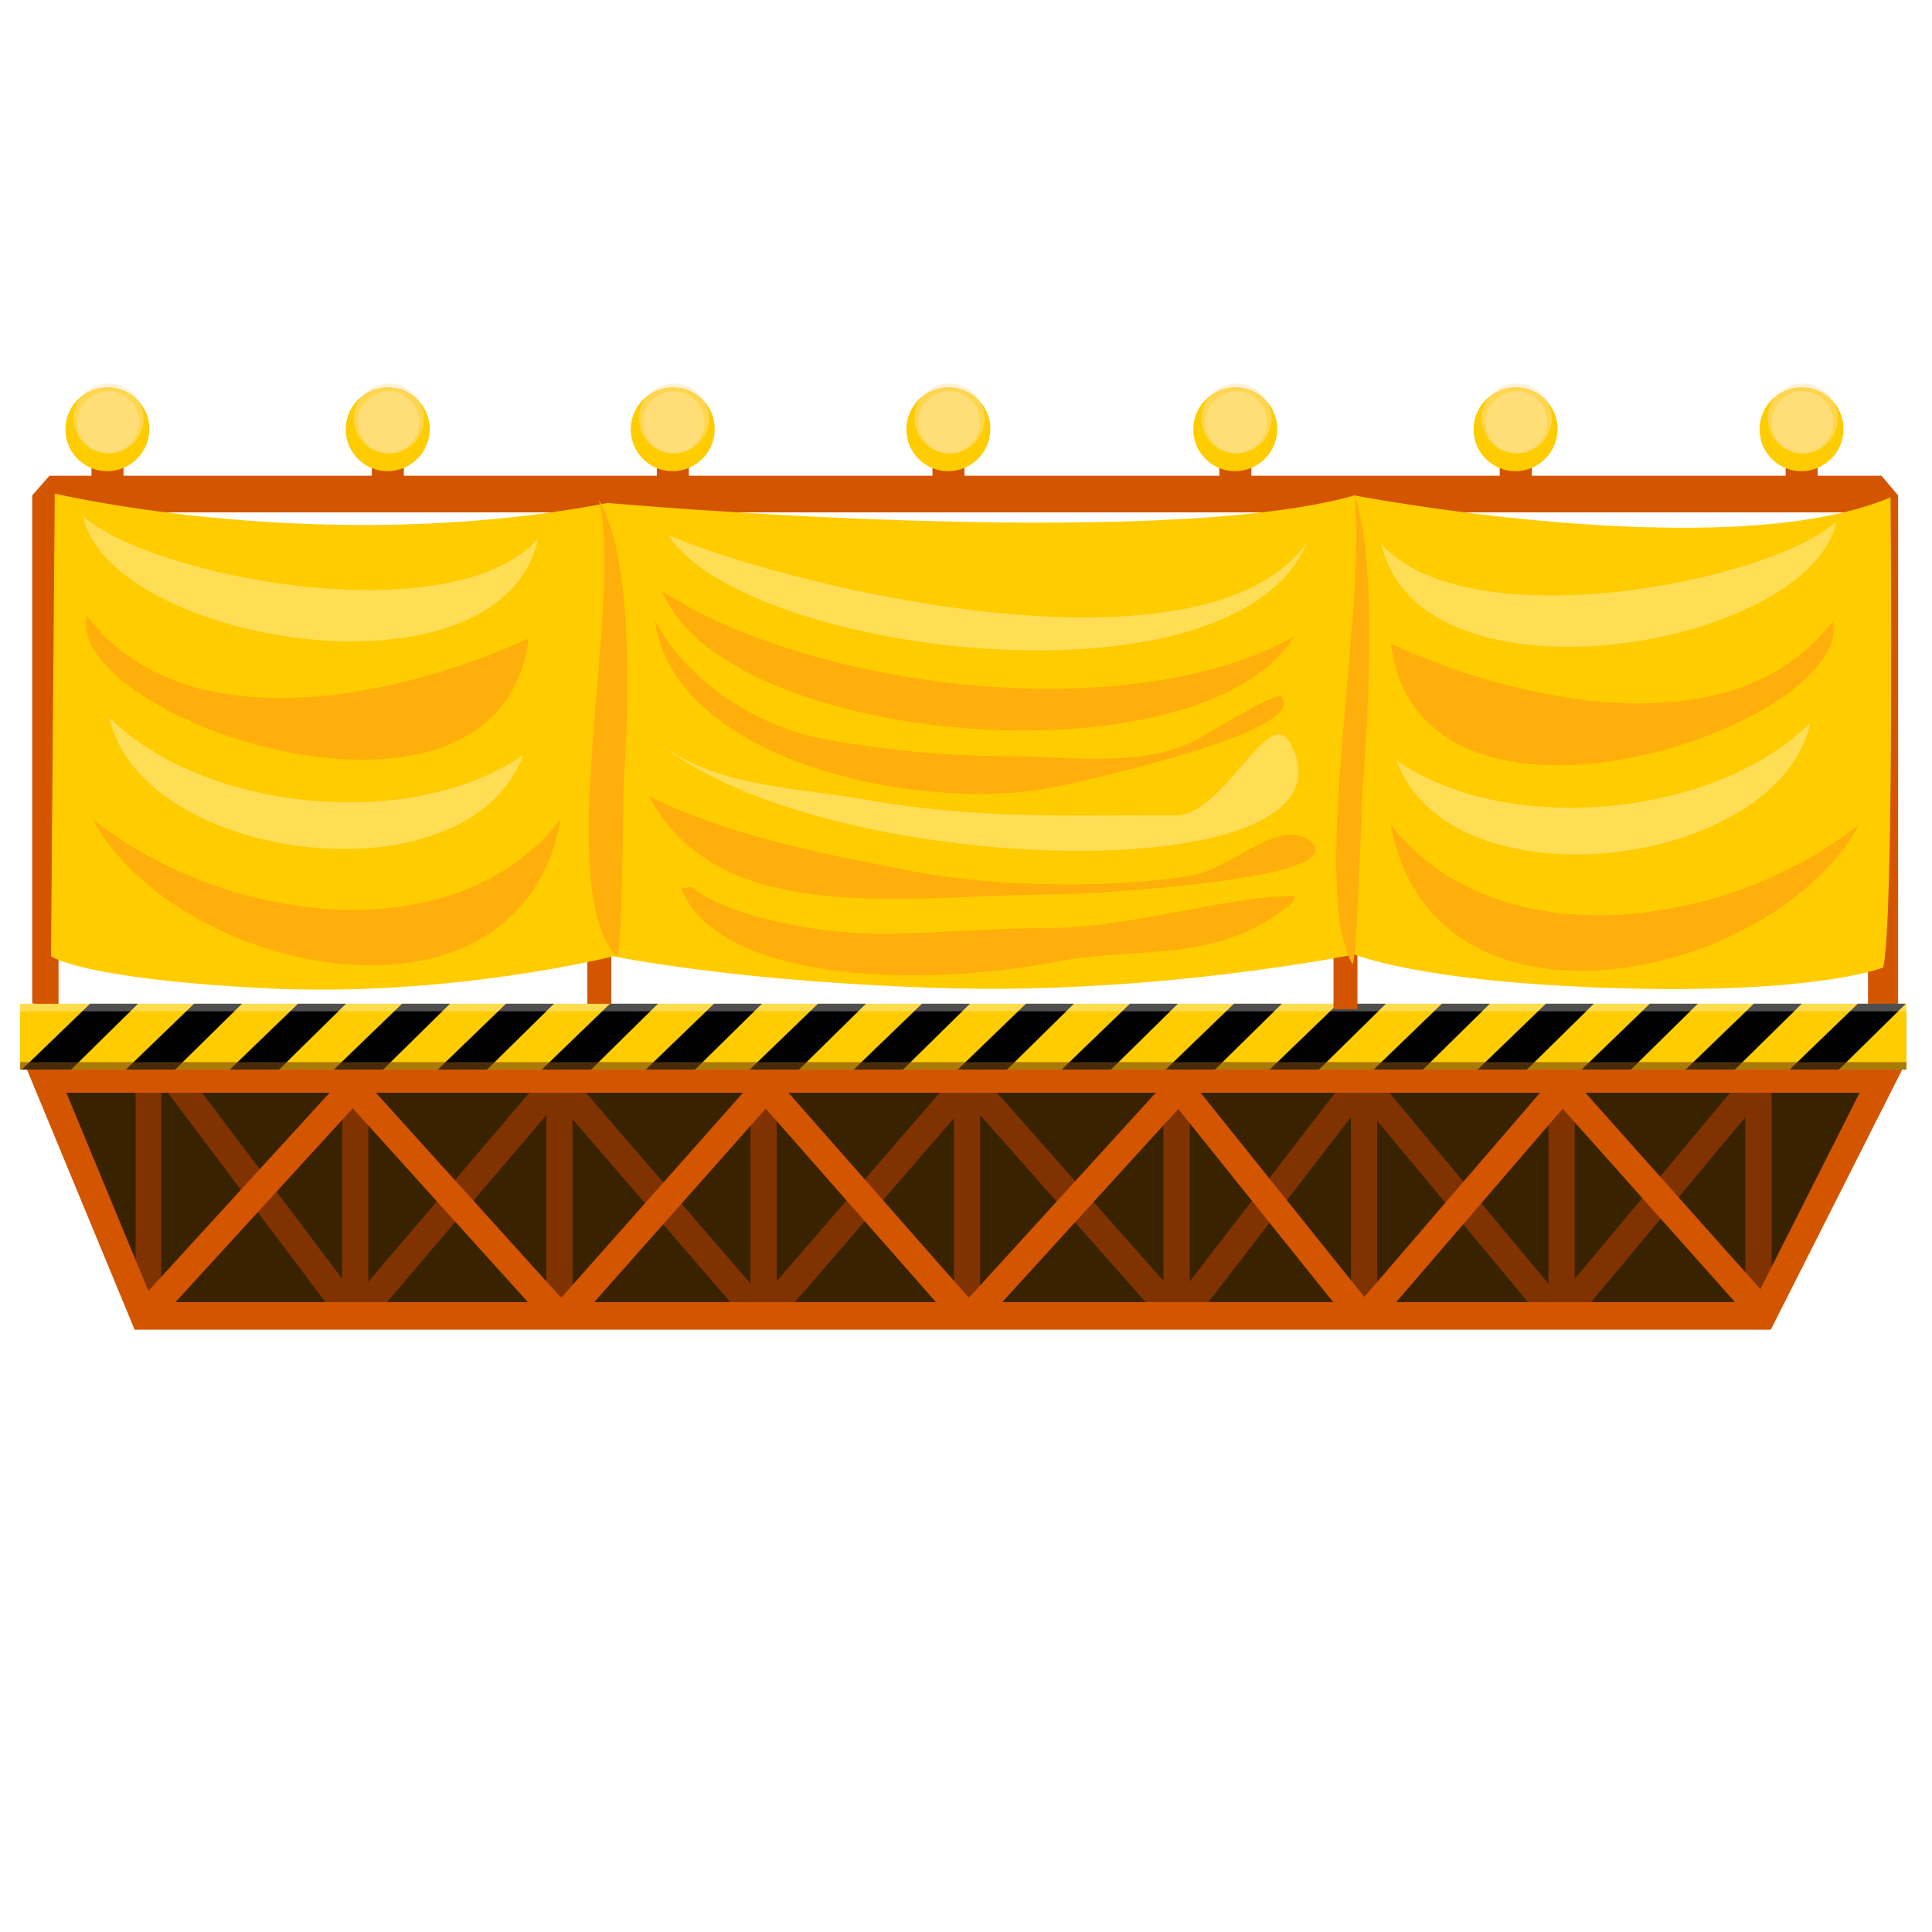 <?xml version="1.0" encoding="UTF-8" standalone="no"?>
<!-- Created with Inkscape (http://www.inkscape.org/) -->

<svg
   xmlns:dc="http://purl.org/dc/elements/1.1/"
   xmlns:cc="http://creativecommons.org/ns#"
   xmlns:rdf="http://www.w3.org/1999/02/22-rdf-syntax-ns#"
   xmlns:svg="http://www.w3.org/2000/svg"
   xmlns="http://www.w3.org/2000/svg"
   xmlns:xlink="http://www.w3.org/1999/xlink"
   xmlns:sodipodi="http://sodipodi.sourceforge.net/DTD/sodipodi-0.dtd"
   xmlns:inkscape="http://www.inkscape.org/namespaces/inkscape"
   version="1.1"
   width="128"
   height="128"
   id="svg15309"
   inkscape:version="0.48.4 r9939"
   sodipodi:docname="platform-city-red.svg">
  <sodipodi:namedview
     pagecolor="#ffffff"
     bordercolor="#666666"
     borderopacity="1"
     objecttolerance="10"
     gridtolerance="10"
     guidetolerance="10"
     inkscape:pageopacity="0"
     inkscape:pageshadow="2"
     inkscape:window-width="1680"
     inkscape:window-height="988"
     id="namedview72879"
     showgrid="false"
     inkscape:zoom="5.9129639"
     inkscape:cx="64"
     inkscape:cy="64"
     inkscape:window-x="-8"
     inkscape:window-y="-8"
     inkscape:window-maximized="1"
     inkscape:current-layer="svg15309" />
  <defs
     id="defs15311">
    <linearGradient
       id="linearGradient12826-6-6-1-0-5">
      <stop
         id="stop12828-7-4-5-1-8"
         style="stop-color:#1effd4;stop-opacity:0.577"
         offset="0" />
      <stop
         id="stop12830-1-9-85-1-8"
         style="stop-color:#02b4ff;stop-opacity:0"
         offset="1" />
    </linearGradient>
    <linearGradient
       id="linearGradient12826-6-6-8-0-4">
      <stop
         id="stop12828-7-4-0-7-0"
         style="stop-color:#36ff1e;stop-opacity:0.577"
         offset="0" />
      <stop
         id="stop12830-1-9-8-0-0"
         style="stop-color:#02ff10;stop-opacity:0"
         offset="1" />
    </linearGradient>
    <linearGradient
       id="linearGradient12826-3-98-4-5">
      <stop
         id="stop12828-0-3-79-3"
         style="stop-color:#ff1e1e;stop-opacity:0.577"
         offset="0" />
      <stop
         id="stop12830-8-5-40-4"
         style="stop-color:#ff0202;stop-opacity:0"
         offset="1" />
    </linearGradient>
    <linearGradient
       id="linearGradient12826-6-6-80-5-3">
      <stop
         id="stop12828-7-4-3-4-4"
         style="stop-color:#bc1eff;stop-opacity:0.45"
         offset="0" />
      <stop
         id="stop12830-1-9-6-6-6"
         style="stop-color:#dd02ff;stop-opacity:0"
         offset="1" />
    </linearGradient>
    <linearGradient
       id="linearGradient12826-6-6-1-0">
      <stop
         id="stop12828-7-4-5-1"
         style="stop-color:#1effd4;stop-opacity:0.577"
         offset="0" />
      <stop
         id="stop12830-1-9-85-1"
         style="stop-color:#02b4ff;stop-opacity:0"
         offset="1" />
    </linearGradient>
    <linearGradient
       id="linearGradient12826-6-6-8-0">
      <stop
         id="stop12828-7-4-0-7"
         style="stop-color:#36ff1e;stop-opacity:0.577"
         offset="0" />
      <stop
         id="stop12830-1-9-8-0"
         style="stop-color:#02ff10;stop-opacity:0"
         offset="1" />
    </linearGradient>
    <linearGradient
       id="linearGradient12826-6-9-0-6-2-1-6">
      <stop
         id="stop12828-7-1-5-1-2-6-2"
         style="stop-color:#fff91e;stop-opacity:0.577"
         offset="0" />
      <stop
         id="stop12830-1-0-6-0-4-9-2"
         style="stop-color:#ffea02;stop-opacity:0"
         offset="1" />
    </linearGradient>
    <linearGradient
       id="linearGradient12826-6-9-1">
      <stop
         id="stop12828-7-1-3"
         style="stop-color:#fff91e;stop-opacity:0.577"
         offset="0" />
      <stop
         id="stop12830-1-0-3"
         style="stop-color:#ffea02;stop-opacity:0"
         offset="1" />
    </linearGradient>
    <linearGradient
       id="linearGradient12826-3-98-4-8-3-21">
      <stop
         id="stop12828-0-3-79-1-3-3"
         style="stop-color:#ff1e1e;stop-opacity:0.577"
         offset="0" />
      <stop
         id="stop12830-8-5-40-3-1-2"
         style="stop-color:#ff0202;stop-opacity:0"
         offset="1" />
    </linearGradient>
    <linearGradient
       id="linearGradient12826-3-98-4-8-3-2">
      <stop
         id="stop12828-0-3-79-1-3-2"
         style="stop-color:#ff1e1e;stop-opacity:0.577"
         offset="0" />
      <stop
         id="stop12830-8-5-40-3-1-6"
         style="stop-color:#ff0202;stop-opacity:0"
         offset="1" />
    </linearGradient>
    <linearGradient
       id="linearGradient12826-3-98-4-8-3">
      <stop
         id="stop12828-0-3-79-1-3"
         style="stop-color:#ff1e1e;stop-opacity:0.577"
         offset="0" />
      <stop
         id="stop12830-8-5-40-3-1"
         style="stop-color:#ff0202;stop-opacity:0"
         offset="1" />
    </linearGradient>
    <linearGradient
       id="linearGradient12826-3-98-4">
      <stop
         id="stop12828-0-3-79"
         style="stop-color:#ff1e1e;stop-opacity:0.577"
         offset="0" />
      <stop
         id="stop12830-8-5-40"
         style="stop-color:#ff0202;stop-opacity:0"
         offset="1" />
    </linearGradient>
    <linearGradient
       id="linearGradient12826-3-98-1">
      <stop
         id="stop12828-0-3-5"
         style="stop-color:#ff1e1e;stop-opacity:0.577"
         offset="0" />
      <stop
         id="stop12830-8-5-4"
         style="stop-color:#ff0202;stop-opacity:0"
         offset="1" />
    </linearGradient>
    <linearGradient
       id="linearGradient12826-3-90">
      <stop
         id="stop12828-0-23"
         style="stop-color:#ff1e1e;stop-opacity:0.577"
         offset="0" />
      <stop
         id="stop12830-8-1"
         style="stop-color:#ff0202;stop-opacity:0"
         offset="1" />
    </linearGradient>
    <linearGradient
       id="linearGradient12826-3-2">
      <stop
         id="stop12828-0-2"
         style="stop-color:#ff1e1e;stop-opacity:0.577"
         offset="0" />
      <stop
         id="stop12830-8-85"
         style="stop-color:#ff0202;stop-opacity:0"
         offset="1" />
    </linearGradient>
    <linearGradient
       id="linearGradient12826-3">
      <stop
         id="stop12828-0"
         style="stop-color:#ff1e1e;stop-opacity:0.577"
         offset="0" />
      <stop
         id="stop12830-8"
         style="stop-color:#ff0202;stop-opacity:0"
         offset="1" />
    </linearGradient>
    <radialGradient
       cx="165.993"
       cy="1541.645"
       r="11.711"
       fx="165.993"
       fy="1541.645"
       id="radialGradient12903-0"
       xlink:href="#linearGradient12826-3-23"
       gradientUnits="userSpaceOnUse"
       gradientTransform="matrix(1,0,0,1.104,0,-159.982)" />
    <linearGradient
       id="linearGradient12826-3-23">
      <stop
         id="stop12828-0-1"
         style="stop-color:#ff1e1e;stop-opacity:0.577"
         offset="0" />
      <stop
         id="stop12830-8-9"
         style="stop-color:#ff0202;stop-opacity:0"
         offset="1" />
    </linearGradient>
    <radialGradient
       cx="165.993"
       cy="1541.645"
       r="11.711"
       fx="165.993"
       fy="1541.645"
       id="radialGradient12929-4-8"
       xlink:href="#linearGradient12826-3-2-9"
       gradientUnits="userSpaceOnUse"
       gradientTransform="matrix(1,0,0,1.104,0,-159.982)" />
    <linearGradient
       id="linearGradient12826-3-2-9">
      <stop
         id="stop12828-0-2-8"
         style="stop-color:#ff1e1e;stop-opacity:0.577"
         offset="0" />
      <stop
         id="stop12830-8-85-9"
         style="stop-color:#ff0202;stop-opacity:0"
         offset="1" />
    </linearGradient>
    <radialGradient
       cx="165.993"
       cy="1541.645"
       r="11.711"
       fx="165.993"
       fy="1541.645"
       id="radialGradient12929-9-1"
       xlink:href="#linearGradient12826-3-90-3"
       gradientUnits="userSpaceOnUse"
       gradientTransform="matrix(1,0,0,1.104,0,-159.982)" />
    <linearGradient
       id="linearGradient12826-3-90-3">
      <stop
         id="stop12828-0-23-5"
         style="stop-color:#ff1e1e;stop-opacity:0.577"
         offset="0" />
      <stop
         id="stop12830-8-1-1"
         style="stop-color:#ff0202;stop-opacity:0"
         offset="1" />
    </linearGradient>
    <radialGradient
       cx="165.993"
       cy="1541.645"
       r="11.711"
       fx="165.993"
       fy="1541.645"
       id="radialGradient13130-4"
       xlink:href="#linearGradient12826-3-98-1-2"
       gradientUnits="userSpaceOnUse"
       gradientTransform="matrix(1,0,0,1.104,0,-159.982)" />
    <linearGradient
       id="linearGradient12826-3-98-1-2">
      <stop
         id="stop12828-0-3-5-5"
         style="stop-color:#ff1e1e;stop-opacity:0.577"
         offset="0" />
      <stop
         id="stop12830-8-5-4-3"
         style="stop-color:#ff0202;stop-opacity:0"
         offset="1" />
    </linearGradient>
    <radialGradient
       cx="165.993"
       cy="1541.645"
       r="11.711"
       fx="165.993"
       fy="1541.645"
       id="radialGradient13130-7-8"
       xlink:href="#linearGradient12826-3-98-4-9"
       gradientUnits="userSpaceOnUse"
       gradientTransform="matrix(1,0,0,1.104,0,-159.982)" />
    <linearGradient
       id="linearGradient12826-3-98-4-9">
      <stop
         id="stop12828-0-3-79-2"
         style="stop-color:#ff1e1e;stop-opacity:0.577"
         offset="0" />
      <stop
         id="stop12830-8-5-40-8"
         style="stop-color:#ff0202;stop-opacity:0"
         offset="1" />
    </linearGradient>
    <radialGradient
       cx="165.993"
       cy="1541.645"
       r="11.711"
       fx="165.993"
       fy="1541.645"
       id="radialGradient13322-7"
       xlink:href="#linearGradient12826-3-98-4-8-3-0"
       gradientUnits="userSpaceOnUse"
       gradientTransform="matrix(1,0,0,1.104,0,-159.982)" />
    <linearGradient
       id="linearGradient12826-3-98-4-8-3-0">
      <stop
         id="stop12828-0-3-79-1-3-1"
         style="stop-color:#ff1e1e;stop-opacity:0.577"
         offset="0" />
      <stop
         id="stop12830-8-5-40-3-1-4"
         style="stop-color:#ff0202;stop-opacity:0"
         offset="1" />
    </linearGradient>
    <radialGradient
       cx="165.993"
       cy="1541.645"
       r="11.711"
       fx="165.993"
       fy="1541.645"
       id="radialGradient13383-3-8"
       xlink:href="#linearGradient12826-3-98-4-8-3-2-1"
       gradientUnits="userSpaceOnUse"
       gradientTransform="matrix(1,0,0,1.104,0,-159.982)" />
    <linearGradient
       id="linearGradient12826-3-98-4-8-3-2-1">
      <stop
         id="stop12828-0-3-79-1-3-2-9"
         style="stop-color:#ff1e1e;stop-opacity:0.577"
         offset="0" />
      <stop
         id="stop12830-8-5-40-3-1-6-3"
         style="stop-color:#ff0202;stop-opacity:0"
         offset="1" />
    </linearGradient>
    <radialGradient
       cx="165.993"
       cy="1541.645"
       r="11.711"
       fx="165.993"
       fy="1541.645"
       id="radialGradient14776-5"
       xlink:href="#linearGradient12826-3-98-4-8-3-21-9"
       gradientUnits="userSpaceOnUse"
       gradientTransform="matrix(1,0,0,1.104,0,-159.982)" />
    <linearGradient
       id="linearGradient12826-3-98-4-8-3-21-9">
      <stop
         id="stop12828-0-3-79-1-3-3-7"
         style="stop-color:#ff1e1e;stop-opacity:0.577"
         offset="0" />
      <stop
         id="stop12830-8-5-40-3-1-2-9"
         style="stop-color:#ff0202;stop-opacity:0"
         offset="1" />
    </linearGradient>
    <radialGradient
       cx="165.993"
       cy="1541.645"
       r="11.711"
       fx="165.993"
       fy="1541.645"
       id="radialGradient14469-4"
       xlink:href="#linearGradient12826-6-9-0-6-2-9"
       gradientUnits="userSpaceOnUse"
       gradientTransform="matrix(1,0,0,1.104,0,-159.982)" />
    <linearGradient
       id="linearGradient12826-6-9-0-6-2-9">
      <stop
         id="stop12828-7-1-5-1-2-1"
         style="stop-color:#fff91e;stop-opacity:0.577"
         offset="0" />
      <stop
         id="stop12830-1-0-6-0-4-1"
         style="stop-color:#ffea02;stop-opacity:0"
         offset="1" />
    </linearGradient>
    <radialGradient
       cx="165.993"
       cy="1541.645"
       r="11.711"
       fx="165.993"
       fy="1541.645"
       id="radialGradient14469-2"
       xlink:href="#linearGradient12826-6-9-0-6-2-7"
       gradientUnits="userSpaceOnUse"
       gradientTransform="matrix(1,0,0,1.104,0,-159.982)" />
    <linearGradient
       id="linearGradient12826-6-9-0-6-2-7">
      <stop
         id="stop12828-7-1-5-1-2-7"
         style="stop-color:#fff91e;stop-opacity:0.577"
         offset="0" />
      <stop
         id="stop12830-1-0-6-0-4-0"
         style="stop-color:#ffea02;stop-opacity:0"
         offset="1" />
    </linearGradient>
    <radialGradient
       cx="165.993"
       cy="1541.645"
       r="11.711"
       fx="165.993"
       fy="1541.645"
       id="radialGradient14469"
       xlink:href="#linearGradient12826-6-9-0-6-2-1"
       gradientUnits="userSpaceOnUse"
       gradientTransform="matrix(1,0,0,1.104,0,-159.982)" />
    <linearGradient
       id="linearGradient12826-6-9-0-6-2-1">
      <stop
         id="stop12828-7-1-5-1-2-6"
         style="stop-color:#fff91e;stop-opacity:0.577"
         offset="0" />
      <stop
         id="stop12830-1-0-6-0-4-9"
         style="stop-color:#ffea02;stop-opacity:0"
         offset="1" />
    </linearGradient>
    <radialGradient
       cx="165.993"
       cy="1541.645"
       r="11.711"
       fx="165.993"
       fy="1541.645"
       id="radialGradient14373-7"
       xlink:href="#linearGradient12826-6-9-0-6-2"
       gradientUnits="userSpaceOnUse"
       gradientTransform="matrix(1,0,0,1.104,0,-159.982)" />
    <linearGradient
       id="linearGradient12826-6-9-0-6-2">
      <stop
         id="stop12828-7-1-5-1-2"
         style="stop-color:#fff91e;stop-opacity:0.577"
         offset="0" />
      <stop
         id="stop12830-1-0-6-0-4"
         style="stop-color:#ffea02;stop-opacity:0"
         offset="1" />
    </linearGradient>
    <radialGradient
       cx="165.993"
       cy="1541.645"
       r="11.711"
       fx="165.993"
       fy="1541.645"
       id="radialGradient14373"
       xlink:href="#linearGradient12826-6-9-0-6-0"
       gradientUnits="userSpaceOnUse"
       gradientTransform="matrix(1,0,0,1.104,0,-159.982)" />
    <linearGradient
       id="linearGradient12826-6-9-0-6-0">
      <stop
         id="stop12828-7-1-5-1-3"
         style="stop-color:#fff91e;stop-opacity:0.577"
         offset="0" />
      <stop
         id="stop12830-1-0-6-0-6"
         style="stop-color:#ffea02;stop-opacity:0"
         offset="1" />
    </linearGradient>
    <radialGradient
       cx="165.993"
       cy="1541.645"
       r="11.711"
       fx="165.993"
       fy="1541.645"
       id="radialGradient14312"
       xlink:href="#linearGradient12826-6-9-0-6"
       gradientUnits="userSpaceOnUse"
       gradientTransform="matrix(1,0,0,1.104,0,-159.982)" />
    <linearGradient
       id="linearGradient12826-6-9-0-6">
      <stop
         id="stop12828-7-1-5-1"
         style="stop-color:#fff91e;stop-opacity:0.577"
         offset="0" />
      <stop
         id="stop12830-1-0-6-0"
         style="stop-color:#ffea02;stop-opacity:0"
         offset="1" />
    </linearGradient>
    <radialGradient
       cx="165.993"
       cy="1541.645"
       r="11.711"
       fx="165.993"
       fy="1541.645"
       id="radialGradient14251"
       xlink:href="#linearGradient12826-6-9-0"
       gradientUnits="userSpaceOnUse"
       gradientTransform="matrix(1,0,0,1.104,0,-159.982)" />
    <linearGradient
       id="linearGradient12826-6-9-0">
      <stop
         id="stop12828-7-1-5"
         style="stop-color:#fff91e;stop-opacity:0.577"
         offset="0" />
      <stop
         id="stop12830-1-0-6"
         style="stop-color:#ffea02;stop-opacity:0"
         offset="1" />
    </linearGradient>
    <radialGradient
       cx="165.993"
       cy="1541.645"
       r="11.711"
       fx="165.993"
       fy="1541.645"
       id="radialGradient14225"
       xlink:href="#linearGradient12826-6-9"
       gradientUnits="userSpaceOnUse"
       gradientTransform="matrix(1,0,0,1.104,0,-159.982)" />
    <linearGradient
       id="linearGradient12826-6-9">
      <stop
         id="stop12828-7-1"
         style="stop-color:#fff91e;stop-opacity:0.577"
         offset="0" />
      <stop
         id="stop12830-1-0"
         style="stop-color:#ffea02;stop-opacity:0"
         offset="1" />
    </linearGradient>
    <radialGradient
       cx="165.993"
       cy="1541.645"
       r="11.711"
       fx="165.993"
       fy="1541.645"
       id="radialGradient14225-8"
       xlink:href="#linearGradient12826-6-9-01"
       gradientUnits="userSpaceOnUse"
       gradientTransform="matrix(1,0,0,1.104,0,-159.982)" />
    <linearGradient
       id="linearGradient12826-6-9-01">
      <stop
         id="stop12828-7-1-4"
         style="stop-color:#fff91e;stop-opacity:0.577"
         offset="0" />
      <stop
         id="stop12830-1-0-7"
         style="stop-color:#ffea02;stop-opacity:0"
         offset="1" />
    </linearGradient>
    <radialGradient
       cx="165.993"
       cy="1541.645"
       r="11.711"
       fx="165.993"
       fy="1541.645"
       id="radialGradient14251-5"
       xlink:href="#linearGradient12826-6-9-0-5"
       gradientUnits="userSpaceOnUse"
       gradientTransform="matrix(1,0,0,1.104,0,-159.982)" />
    <linearGradient
       id="linearGradient12826-6-9-0-5">
      <stop
         id="stop12828-7-1-5-5"
         style="stop-color:#fff91e;stop-opacity:0.577"
         offset="0" />
      <stop
         id="stop12830-1-0-6-09"
         style="stop-color:#ffea02;stop-opacity:0"
         offset="1" />
    </linearGradient>
    <radialGradient
       cx="165.993"
       cy="1541.645"
       r="11.711"
       fx="165.993"
       fy="1541.645"
       id="radialGradient14312-2"
       xlink:href="#linearGradient12826-6-9-0-6-8"
       gradientUnits="userSpaceOnUse"
       gradientTransform="matrix(1,0,0,1.104,0,-159.982)" />
    <linearGradient
       id="linearGradient12826-6-9-0-6-8">
      <stop
         id="stop12828-7-1-5-1-24"
         style="stop-color:#fff91e;stop-opacity:0.577"
         offset="0" />
      <stop
         id="stop12830-1-0-6-0-5"
         style="stop-color:#ffea02;stop-opacity:0"
         offset="1" />
    </linearGradient>
    <radialGradient
       cx="165.993"
       cy="1541.645"
       r="11.711"
       fx="165.993"
       fy="1541.645"
       id="radialGradient14373-0"
       xlink:href="#linearGradient12826-6-9-0-6-0-4"
       gradientUnits="userSpaceOnUse"
       gradientTransform="matrix(1,0,0,1.104,0,-159.982)" />
    <linearGradient
       id="linearGradient12826-6-9-0-6-0-4">
      <stop
         id="stop12828-7-1-5-1-3-4"
         style="stop-color:#fff91e;stop-opacity:0.577"
         offset="0" />
      <stop
         id="stop12830-1-0-6-0-6-0"
         style="stop-color:#ffea02;stop-opacity:0"
         offset="1" />
    </linearGradient>
    <radialGradient
       cx="165.993"
       cy="1541.645"
       r="11.711"
       fx="165.993"
       fy="1541.645"
       id="radialGradient14373-7-5"
       xlink:href="#linearGradient12826-6-9-0-6-2-11"
       gradientUnits="userSpaceOnUse"
       gradientTransform="matrix(1,0,0,1.104,0,-159.982)" />
    <linearGradient
       id="linearGradient12826-6-9-0-6-2-11">
      <stop
         id="stop12828-7-1-5-1-2-5"
         style="stop-color:#fff91e;stop-opacity:0.577"
         offset="0" />
      <stop
         id="stop12830-1-0-6-0-4-90"
         style="stop-color:#ffea02;stop-opacity:0"
         offset="1" />
    </linearGradient>
    <radialGradient
       cx="165.993"
       cy="1541.645"
       r="11.711"
       fx="165.993"
       fy="1541.645"
       id="radialGradient14469-8"
       xlink:href="#linearGradient12826-6-9-0-6-2-1-3"
       gradientUnits="userSpaceOnUse"
       gradientTransform="matrix(1,0,0,1.104,0,-159.982)" />
    <linearGradient
       id="linearGradient12826-6-9-0-6-2-1-3">
      <stop
         id="stop12828-7-1-5-1-2-6-8"
         style="stop-color:#fff91e;stop-opacity:0.577"
         offset="0" />
      <stop
         id="stop12830-1-0-6-0-4-9-7"
         style="stop-color:#ffea02;stop-opacity:0"
         offset="1" />
    </linearGradient>
    <radialGradient
       cx="165.993"
       cy="1541.645"
       r="11.711"
       fx="165.993"
       fy="1541.645"
       id="radialGradient14469-2-2"
       xlink:href="#linearGradient12826-6-9-0-6-2-7-6"
       gradientUnits="userSpaceOnUse"
       gradientTransform="matrix(1,0,0,1.104,0,-159.982)" />
    <linearGradient
       id="linearGradient12826-6-9-0-6-2-7-6">
      <stop
         id="stop12828-7-1-5-1-2-7-9"
         style="stop-color:#fff91e;stop-opacity:0.577"
         offset="0" />
      <stop
         id="stop12830-1-0-6-0-4-0-3"
         style="stop-color:#ffea02;stop-opacity:0"
         offset="1" />
    </linearGradient>
    <radialGradient
       cx="165.993"
       cy="1541.645"
       r="11.711"
       fx="165.993"
       fy="1541.645"
       id="radialGradient14469-4-8"
       xlink:href="#linearGradient12826-6-9-0-6-2-9-1"
       gradientUnits="userSpaceOnUse"
       gradientTransform="matrix(1,0,0,1.104,0,-159.982)" />
    <linearGradient
       id="linearGradient12826-6-9-0-6-2-9-1">
      <stop
         id="stop12828-7-1-5-1-2-1-0"
         style="stop-color:#fff91e;stop-opacity:0.577"
         offset="0" />
      <stop
         id="stop12830-1-0-6-0-4-1-3"
         style="stop-color:#ffea02;stop-opacity:0"
         offset="1" />
    </linearGradient>
    <radialGradient
       cx="165.993"
       cy="1541.645"
       r="11.711"
       fx="165.993"
       fy="1541.645"
       id="radialGradient16763"
       xlink:href="#linearGradient12826-6-6-8-0-0-0-8-8"
       gradientUnits="userSpaceOnUse"
       gradientTransform="matrix(1,0,0,1.104,0,-159.982)" />
    <linearGradient
       id="linearGradient12826-6-6-8-0-0-0-8-8">
      <stop
         id="stop12828-7-4-0-7-2-7-6-2"
         style="stop-color:#36ff1e;stop-opacity:0.577"
         offset="0" />
      <stop
         id="stop12830-1-9-8-0-2-2-4-8"
         style="stop-color:#02ff10;stop-opacity:0"
         offset="1" />
    </linearGradient>
    <radialGradient
       cx="165.993"
       cy="1541.645"
       r="11.711"
       fx="165.993"
       fy="1541.645"
       id="radialGradient16702"
       xlink:href="#linearGradient12826-6-6-8-0-0-0-8-2-5"
       gradientUnits="userSpaceOnUse"
       gradientTransform="matrix(1,0,0,1.104,0,-159.982)" />
    <linearGradient
       id="linearGradient12826-6-6-8-0-0-0-8-2-5">
      <stop
         id="stop12828-7-4-0-7-2-7-6-3-6"
         style="stop-color:#36ff1e;stop-opacity:0.577"
         offset="0" />
      <stop
         id="stop12830-1-9-8-0-2-2-4-4-7"
         style="stop-color:#02ff10;stop-opacity:0"
         offset="1" />
    </linearGradient>
    <radialGradient
       cx="165.993"
       cy="1541.645"
       r="11.711"
       fx="165.993"
       fy="1541.645"
       id="radialGradient16641"
       xlink:href="#linearGradient12826-6-6-8-0-0-0-8-2"
       gradientUnits="userSpaceOnUse"
       gradientTransform="matrix(1,0,0,1.104,0,-159.982)" />
    <linearGradient
       id="linearGradient12826-6-6-8-0-0-0-8-2">
      <stop
         id="stop12828-7-4-0-7-2-7-6-3"
         style="stop-color:#36ff1e;stop-opacity:0.577"
         offset="0" />
      <stop
         id="stop12830-1-9-8-0-2-2-4-4"
         style="stop-color:#02ff10;stop-opacity:0"
         offset="1" />
    </linearGradient>
    <radialGradient
       cx="165.993"
       cy="1541.645"
       r="11.711"
       fx="165.993"
       fy="1541.645"
       id="radialGradient16580"
       xlink:href="#linearGradient12826-6-6-8-0-0-0-8"
       gradientUnits="userSpaceOnUse"
       gradientTransform="matrix(1,0,0,1.104,0,-159.982)" />
    <linearGradient
       id="linearGradient12826-6-6-8-0-0-0-8">
      <stop
         id="stop12828-7-4-0-7-2-7-6"
         style="stop-color:#36ff1e;stop-opacity:0.577"
         offset="0" />
      <stop
         id="stop12830-1-9-8-0-2-2-4"
         style="stop-color:#02ff10;stop-opacity:0"
         offset="1" />
    </linearGradient>
    <radialGradient
       cx="165.993"
       cy="1541.645"
       r="11.711"
       fx="165.993"
       fy="1541.645"
       id="radialGradient16519"
       xlink:href="#linearGradient12826-6-6-8-0-0-0"
       gradientUnits="userSpaceOnUse"
       gradientTransform="matrix(1,0,0,1.104,0,-159.982)" />
    <linearGradient
       id="linearGradient12826-6-6-8-0-0-0">
      <stop
         id="stop12828-7-4-0-7-2-7"
         style="stop-color:#36ff1e;stop-opacity:0.577"
         offset="0" />
      <stop
         id="stop12830-1-9-8-0-2-2"
         style="stop-color:#02ff10;stop-opacity:0"
         offset="1" />
    </linearGradient>
    <radialGradient
       cx="165.993"
       cy="1541.645"
       r="11.711"
       fx="165.993"
       fy="1541.645"
       id="radialGradient16458"
       xlink:href="#linearGradient12826-6-6-8-0-0-8"
       gradientUnits="userSpaceOnUse"
       gradientTransform="matrix(1,0,0,1.104,0,-159.982)" />
    <linearGradient
       id="linearGradient12826-6-6-8-0-0-8">
      <stop
         id="stop12828-7-4-0-7-2-0"
         style="stop-color:#36ff1e;stop-opacity:0.577"
         offset="0" />
      <stop
         id="stop12830-1-9-8-0-2-8"
         style="stop-color:#02ff10;stop-opacity:0"
         offset="1" />
    </linearGradient>
    <radialGradient
       cx="165.993"
       cy="1541.645"
       r="11.711"
       fx="165.993"
       fy="1541.645"
       id="radialGradient15544-7"
       xlink:href="#linearGradient12826-6-6-8-0-4-7"
       gradientUnits="userSpaceOnUse"
       gradientTransform="matrix(1,0,0,1.104,0,-159.982)" />
    <linearGradient
       id="linearGradient12826-6-6-8-0-4-7">
      <stop
         id="stop12828-7-4-0-7-0-5"
         style="stop-color:#36ff1e;stop-opacity:0.577"
         offset="0" />
      <stop
         id="stop12830-1-9-8-0-0-2"
         style="stop-color:#02ff10;stop-opacity:0"
         offset="1" />
    </linearGradient>
    <radialGradient
       cx="165.993"
       cy="1541.645"
       r="11.711"
       fx="165.993"
       fy="1541.645"
       id="radialGradient15239-6"
       xlink:href="#linearGradient12826-6-6-8-0-0"
       gradientUnits="userSpaceOnUse"
       gradientTransform="matrix(1,0,0,1.104,0,-159.982)" />
    <linearGradient
       id="linearGradient12826-6-6-8-0-0">
      <stop
         id="stop12828-7-4-0-7-2"
         style="stop-color:#36ff1e;stop-opacity:0.577"
         offset="0" />
      <stop
         id="stop12830-1-9-8-0-2"
         style="stop-color:#02ff10;stop-opacity:0"
         offset="1" />
    </linearGradient>
    <radialGradient
       cx="165.993"
       cy="1541.645"
       r="11.711"
       fx="165.993"
       fy="1541.645"
       id="radialGradient15239-6-3"
       xlink:href="#linearGradient12826-6-6-8-0-0-84"
       gradientUnits="userSpaceOnUse"
       gradientTransform="matrix(1,0,0,1.104,0,-159.982)" />
    <linearGradient
       id="linearGradient12826-6-6-8-0-0-84">
      <stop
         id="stop12828-7-4-0-7-2-8"
         style="stop-color:#36ff1e;stop-opacity:0.577"
         offset="0" />
      <stop
         id="stop12830-1-9-8-0-2-0"
         style="stop-color:#02ff10;stop-opacity:0"
         offset="1" />
    </linearGradient>
    <radialGradient
       cx="165.993"
       cy="1541.645"
       r="11.711"
       fx="165.993"
       fy="1541.645"
       id="radialGradient15544-7-1"
       xlink:href="#linearGradient12826-6-6-8-0-4-7-5"
       gradientUnits="userSpaceOnUse"
       gradientTransform="matrix(1,0,0,1.104,0,-159.982)" />
    <linearGradient
       id="linearGradient12826-6-6-8-0-4-7-5">
      <stop
         id="stop12828-7-4-0-7-0-5-4"
         style="stop-color:#36ff1e;stop-opacity:0.577"
         offset="0" />
      <stop
         id="stop12830-1-9-8-0-0-2-1"
         style="stop-color:#02ff10;stop-opacity:0"
         offset="1" />
    </linearGradient>
    <radialGradient
       cx="165.993"
       cy="1541.645"
       r="11.711"
       fx="165.993"
       fy="1541.645"
       id="radialGradient16458-3"
       xlink:href="#linearGradient12826-6-6-8-0-0-8-7"
       gradientUnits="userSpaceOnUse"
       gradientTransform="matrix(1,0,0,1.104,0,-159.982)" />
    <linearGradient
       id="linearGradient12826-6-6-8-0-0-8-7">
      <stop
         id="stop12828-7-4-0-7-2-0-3"
         style="stop-color:#36ff1e;stop-opacity:0.577"
         offset="0" />
      <stop
         id="stop12830-1-9-8-0-2-8-5"
         style="stop-color:#02ff10;stop-opacity:0"
         offset="1" />
    </linearGradient>
    <radialGradient
       cx="165.993"
       cy="1541.645"
       r="11.711"
       fx="165.993"
       fy="1541.645"
       id="radialGradient16519-8"
       xlink:href="#linearGradient12826-6-6-8-0-0-0-5"
       gradientUnits="userSpaceOnUse"
       gradientTransform="matrix(1,0,0,1.104,0,-159.982)" />
    <linearGradient
       id="linearGradient12826-6-6-8-0-0-0-5">
      <stop
         id="stop12828-7-4-0-7-2-7-69"
         style="stop-color:#36ff1e;stop-opacity:0.577"
         offset="0" />
      <stop
         id="stop12830-1-9-8-0-2-2-0"
         style="stop-color:#02ff10;stop-opacity:0"
         offset="1" />
    </linearGradient>
    <radialGradient
       cx="165.993"
       cy="1541.645"
       r="11.711"
       fx="165.993"
       fy="1541.645"
       id="radialGradient16580-8"
       xlink:href="#linearGradient12826-6-6-8-0-0-0-8-9"
       gradientUnits="userSpaceOnUse"
       gradientTransform="matrix(1,0,0,1.104,0,-159.982)" />
    <linearGradient
       id="linearGradient12826-6-6-8-0-0-0-8-9">
      <stop
         id="stop12828-7-4-0-7-2-7-6-36"
         style="stop-color:#36ff1e;stop-opacity:0.577"
         offset="0" />
      <stop
         id="stop12830-1-9-8-0-2-2-4-0"
         style="stop-color:#02ff10;stop-opacity:0"
         offset="1" />
    </linearGradient>
    <radialGradient
       cx="165.993"
       cy="1541.645"
       r="11.711"
       fx="165.993"
       fy="1541.645"
       id="radialGradient16641-6"
       xlink:href="#linearGradient12826-6-6-8-0-0-0-8-2-9"
       gradientUnits="userSpaceOnUse"
       gradientTransform="matrix(1,0,0,1.104,0,-159.982)" />
    <linearGradient
       id="linearGradient12826-6-6-8-0-0-0-8-2-9">
      <stop
         id="stop12828-7-4-0-7-2-7-6-3-7"
         style="stop-color:#36ff1e;stop-opacity:0.577"
         offset="0" />
      <stop
         id="stop12830-1-9-8-0-2-2-4-4-8"
         style="stop-color:#02ff10;stop-opacity:0"
         offset="1" />
    </linearGradient>
    <radialGradient
       cx="165.993"
       cy="1541.645"
       r="11.711"
       fx="165.993"
       fy="1541.645"
       id="radialGradient16702-9"
       xlink:href="#linearGradient12826-6-6-8-0-0-0-8-2-5-4"
       gradientUnits="userSpaceOnUse"
       gradientTransform="matrix(1,0,0,1.104,0,-159.982)" />
    <linearGradient
       id="linearGradient12826-6-6-8-0-0-0-8-2-5-4">
      <stop
         id="stop12828-7-4-0-7-2-7-6-3-6-1"
         style="stop-color:#36ff1e;stop-opacity:0.577"
         offset="0" />
      <stop
         id="stop12830-1-9-8-0-2-2-4-4-7-5"
         style="stop-color:#02ff10;stop-opacity:0"
         offset="1" />
    </linearGradient>
    <radialGradient
       cx="165.993"
       cy="1541.645"
       r="11.711"
       fx="165.993"
       fy="1541.645"
       id="radialGradient16763-6"
       xlink:href="#linearGradient12826-6-6-8-0-0-0-8-8-6"
       gradientUnits="userSpaceOnUse"
       gradientTransform="matrix(1,0,0,1.104,0,-159.982)" />
    <linearGradient
       id="linearGradient12826-6-6-8-0-0-0-8-8-6">
      <stop
         id="stop12828-7-4-0-7-2-7-6-2-6"
         style="stop-color:#36ff1e;stop-opacity:0.577"
         offset="0" />
      <stop
         id="stop12830-1-9-8-0-2-2-4-8-6"
         style="stop-color:#02ff10;stop-opacity:0"
         offset="1" />
    </linearGradient>
    <filter
       color-interpolation-filters="sRGB"
       inkscape:collect="always"
       id="filter19944-7-6"
       x="-0.266"
       width="1.532"
       y="-0.266"
       height="1.532">
      <feGaussianBlur
         inkscape:collect="always"
         stdDeviation="0.542"
         id="feGaussianBlur19946-8-6" />
    </filter>
    <filter
       color-interpolation-filters="sRGB"
       inkscape:collect="always"
       id="filter19944-7-6-1"
       x="-0.266"
       width="1.532"
       y="-0.266"
       height="1.532">
      <feGaussianBlur
         inkscape:collect="always"
         stdDeviation="0.542"
         id="feGaussianBlur19946-8-6-1" />
    </filter>
    <filter
       color-interpolation-filters="sRGB"
       inkscape:collect="always"
       id="filter19944-7-6-4"
       x="-0.266"
       width="1.532"
       y="-0.266"
       height="1.532">
      <feGaussianBlur
         inkscape:collect="always"
         stdDeviation="0.542"
         id="feGaussianBlur19946-8-6-5" />
    </filter>
    <filter
       color-interpolation-filters="sRGB"
       inkscape:collect="always"
       id="filter19944-7-6-9"
       x="-0.266"
       width="1.532"
       y="-0.266"
       height="1.532">
      <feGaussianBlur
         inkscape:collect="always"
         stdDeviation="0.542"
         id="feGaussianBlur19946-8-6-6" />
    </filter>
    <filter
       color-interpolation-filters="sRGB"
       inkscape:collect="always"
       id="filter19944-7-6-0"
       x="-0.266"
       width="1.532"
       y="-0.266"
       height="1.532">
      <feGaussianBlur
         inkscape:collect="always"
         stdDeviation="0.542"
         id="feGaussianBlur19946-8-6-56" />
    </filter>
    <filter
       color-interpolation-filters="sRGB"
       inkscape:collect="always"
       id="filter19944-7-6-6"
       x="-0.266"
       width="1.532"
       y="-0.266"
       height="1.532">
      <feGaussianBlur
         inkscape:collect="always"
         stdDeviation="0.542"
         id="feGaussianBlur19946-8-6-0" />
    </filter>
    <filter
       color-interpolation-filters="sRGB"
       inkscape:collect="always"
       id="filter19944-7-6-61"
       x="-0.266"
       width="1.532"
       y="-0.266"
       height="1.532">
      <feGaussianBlur
         inkscape:collect="always"
         stdDeviation="0.542"
         id="feGaussianBlur19946-8-6-04" />
    </filter>
    <filter
       color-interpolation-filters="sRGB"
       inkscape:collect="always"
       id="filter19944-7-8-6-9"
       x="-0.266"
       width="1.532"
       y="-0.266"
       height="1.532">
      <feGaussianBlur
         inkscape:collect="always"
         stdDeviation="0.542"
         id="feGaussianBlur19946-8-2-7-8" />
    </filter>
    <filter
       color-interpolation-filters="sRGB"
       inkscape:collect="always"
       id="filter19944-7-8-6-9-4"
       x="-0.266"
       width="1.532"
       y="-0.266"
       height="1.532">
      <feGaussianBlur
         inkscape:collect="always"
         stdDeviation="0.542"
         id="feGaussianBlur19946-8-2-7-8-7" />
    </filter>
    <filter
       color-interpolation-filters="sRGB"
       inkscape:collect="always"
       id="filter19944-7-8-6-9-49"
       x="-0.266"
       width="1.532"
       y="-0.266"
       height="1.532">
      <feGaussianBlur
         inkscape:collect="always"
         stdDeviation="0.542"
         id="feGaussianBlur19946-8-2-7-8-8" />
    </filter>
    <filter
       color-interpolation-filters="sRGB"
       inkscape:collect="always"
       id="filter19944-7-8-6-9-5"
       x="-0.266"
       width="1.532"
       y="-0.266"
       height="1.532">
      <feGaussianBlur
         inkscape:collect="always"
         stdDeviation="0.542"
         id="feGaussianBlur19946-8-2-7-8-1" />
    </filter>
    <filter
       color-interpolation-filters="sRGB"
       inkscape:collect="always"
       id="filter19944-7-8-6-9-5-3"
       x="-0.266"
       width="1.532"
       y="-0.266"
       height="1.532">
      <feGaussianBlur
         inkscape:collect="always"
         stdDeviation="0.542"
         id="feGaussianBlur19946-8-2-7-8-1-4" />
    </filter>
    <filter
       color-interpolation-filters="sRGB"
       inkscape:collect="always"
       id="filter19944-7-8-6-9-5-3-4"
       x="-0.266"
       width="1.532"
       y="-0.266"
       height="1.532">
      <feGaussianBlur
         inkscape:collect="always"
         stdDeviation="0.542"
         id="feGaussianBlur19946-8-2-7-8-1-4-2" />
    </filter>
    <filter
       color-interpolation-filters="sRGB"
       inkscape:collect="always"
       id="filter19944-7-8-6-9-5-3-4-5"
       x="-0.266"
       width="1.532"
       y="-0.266"
       height="1.532">
      <feGaussianBlur
         inkscape:collect="always"
         stdDeviation="0.542"
         id="feGaussianBlur19946-8-2-7-8-1-4-2-0" />
    </filter>
    <filter
       color-interpolation-filters="sRGB"
       inkscape:collect="always"
       id="filter19944-7-8-6-9-43"
       x="-0.266"
       width="1.532"
       y="-0.266"
       height="1.532">
      <feGaussianBlur
         inkscape:collect="always"
         stdDeviation="0.542"
         id="feGaussianBlur19946-8-2-7-8-9" />
    </filter>
    <filter
       color-interpolation-filters="sRGB"
       inkscape:collect="always"
       id="filter19944-7-8-6-9-4-6"
       x="-0.266"
       width="1.532"
       y="-0.266"
       height="1.532">
      <feGaussianBlur
         inkscape:collect="always"
         stdDeviation="0.542"
         id="feGaussianBlur19946-8-2-7-8-7-7" />
    </filter>
    <filter
       color-interpolation-filters="sRGB"
       inkscape:collect="always"
       id="filter19944-7-8-6-9-49-4"
       x="-0.266"
       width="1.532"
       y="-0.266"
       height="1.532">
      <feGaussianBlur
         inkscape:collect="always"
         stdDeviation="0.542"
         id="feGaussianBlur19946-8-2-7-8-8-7" />
    </filter>
    <filter
       color-interpolation-filters="sRGB"
       inkscape:collect="always"
       id="filter19944-7-8-6-9-5-6"
       x="-0.266"
       width="1.532"
       y="-0.266"
       height="1.532">
      <feGaussianBlur
         inkscape:collect="always"
         stdDeviation="0.542"
         id="feGaussianBlur19946-8-2-7-8-1-3" />
    </filter>
    <filter
       color-interpolation-filters="sRGB"
       inkscape:collect="always"
       id="filter19944-7-8-6-9-5-3-42"
       x="-0.266"
       width="1.532"
       y="-0.266"
       height="1.532">
      <feGaussianBlur
         inkscape:collect="always"
         stdDeviation="0.542"
         id="feGaussianBlur19946-8-2-7-8-1-4-1" />
    </filter>
    <filter
       color-interpolation-filters="sRGB"
       inkscape:collect="always"
       id="filter19944-7-8-6-9-5-3-4-9"
       x="-0.266"
       width="1.532"
       y="-0.266"
       height="1.532">
      <feGaussianBlur
         inkscape:collect="always"
         stdDeviation="0.542"
         id="feGaussianBlur19946-8-2-7-8-1-4-2-5" />
    </filter>
    <filter
       color-interpolation-filters="sRGB"
       inkscape:collect="always"
       id="filter19944-7-8-6-9-5-3-4-5-9"
       x="-0.266"
       width="1.532"
       y="-0.266"
       height="1.532">
      <feGaussianBlur
         inkscape:collect="always"
         stdDeviation="0.542"
         id="feGaussianBlur19946-8-2-7-8-1-4-2-0-6" />
    </filter>
  </defs>
  <g
     transform="matrix(0.639,0,0,0.639,182.217,-2395.161)"
     style="display:inline"
     id="g73766">
    <g
       transform="matrix(1.769,0,0,1.769,220.142,-2715.58)"
       id="g27586">
      <path
         style="fill:#392200;fill-opacity:1;stroke:none"
         d="m -175.338,3717.211 -107.622,0 5.747,13.886 94.861,0 z"
         id="path19353-0-9-7"
         inkscape:connector-curvature="0"
         sodipodi:nodetypes="ccccc" />
      <rect
         style="fill:#d45500;fill-opacity:1;stroke:none"
         id="rect19858-8-0"
         width="1.403"
         height="29.934"
         x="-251.218"
         y="3683.185" />
      <path
         style="fill:none;stroke:#803300;stroke-width:1.538;stroke-linecap:butt;stroke-linejoin:miter;stroke-miterlimit:4;stroke-opacity:1;stroke-dasharray:none"
         d="m -182.58,3717.835 0,12.862"
         id="path19727-1-1-3-8-2-7-0-5"
         inkscape:connector-curvature="0" />
      <path
         style="fill:none;stroke:#803300;stroke-width:1.538;stroke-linecap:butt;stroke-linejoin:miter;stroke-miterlimit:4;stroke-opacity:1;stroke-dasharray:none"
         d="m -194.117,3717.835 0,12.862"
         id="path19727-1-1-3-8-2-2-3"
         inkscape:connector-curvature="0" />
      <path
         style="fill:none;stroke:#803300;stroke-width:1.538;stroke-linecap:butt;stroke-linejoin:miter;stroke-miterlimit:4;stroke-opacity:1;stroke-dasharray:none"
         d="m -205.693,3717.835 0,12.862"
         id="path19727-1-1-3-8-4-9-5"
         inkscape:connector-curvature="0" />
      <path
         style="fill:none;stroke:#803300;stroke-width:1.538;stroke-linecap:butt;stroke-linejoin:miter;stroke-miterlimit:4;stroke-opacity:1;stroke-dasharray:none"
         d="m -216.684,3717.835 0,12.862"
         id="path19727-1-1-3-8-7-8-6"
         inkscape:connector-curvature="0" />
      <path
         style="fill:none;stroke:#803300;stroke-width:1.538;stroke-linecap:butt;stroke-linejoin:miter;stroke-miterlimit:4;stroke-opacity:1;stroke-dasharray:none"
         d="m -228.962,3717.835 0,12.862"
         id="path19727-1-1-3-8-9-3"
         inkscape:connector-curvature="0" />
      <path
         style="fill:none;stroke:#803300;stroke-width:1.538;stroke-linecap:butt;stroke-linejoin:miter;stroke-miterlimit:4;stroke-opacity:1;stroke-dasharray:none"
         d="m -240.889,3717.835 0,12.862"
         id="path19727-1-1-3-7-0"
         inkscape:connector-curvature="0" />
      <path
         style="fill:none;stroke:#803300;stroke-width:1.538;stroke-linecap:butt;stroke-linejoin:miter;stroke-miterlimit:4;stroke-opacity:1;stroke-dasharray:none"
         d="m -252.855,3717.601 0,12.862"
         id="path19727-1-1-4-2"
         inkscape:connector-curvature="0" />
      <path
         style="fill:none;stroke:#803300;stroke-width:1.538;stroke-linecap:butt;stroke-linejoin:miter;stroke-miterlimit:4;stroke-opacity:1;stroke-dasharray:none"
         d="m -264.821,3717.601 0,12.862"
         id="path19727-1-7-9"
         inkscape:connector-curvature="0" />
      <path
         style="fill:none;stroke:#803300;stroke-width:1.5;stroke-linecap:butt;stroke-linejoin:miter;stroke-miterlimit:4;stroke-opacity:1;stroke-dasharray:none"
         d="m -276.943,3717.601 0,12.862"
         id="path19727-7-9"
         inkscape:connector-curvature="0" />
      <path
         style="fill:none;stroke:#803300;stroke-width:1.604;stroke-linecap:butt;stroke-linejoin:bevel;stroke-miterlimit:4;stroke-opacity:1;stroke-dasharray:none"
         d="m -182.613,3717.318 -11.626,13.935 -11.595,-13.935 -10.741,13.935 -12.323,-13.935 -12.054,13.935 -12.012,-13.935 -11.873,13.935 -10.491,-13.935"
         id="path19351-2-5-3"
         inkscape:connector-curvature="0"
         sodipodi:nodetypes="ccccccccc" />
      <path
         style="fill:none;stroke:#d45500;stroke-width:1.615;stroke-linecap:butt;stroke-linejoin:bevel;stroke-miterlimit:4;stroke-opacity:1;stroke-dasharray:none"
         d="m -277.327,3731.248 12.364,-13.521 12.217,13.521 11.986,-13.521 11.892,13.521 12.325,-13.521 10.841,13.521 11.637,-13.521 12.049,13.521"
         id="path19351-3-7"
         inkscape:connector-curvature="0"
         sodipodi:nodetypes="ccccccccc" />
      <path
         style="fill:none;stroke:#d45500;stroke-width:1.615;stroke-linecap:butt;stroke-linejoin:miter;stroke-miterlimit:4;stroke-opacity:1;stroke-dasharray:none"
         d="m -175.338,3717.211 -107.622,0 5.747,13.886 94.861,0 z"
         id="path19353-9-9"
         inkscape:connector-curvature="0"
         sodipodi:nodetypes="ccccc" />
      <path
         style="fill:#d45500;fill-opacity:1;stroke:none"
         d="m -174.394,3683.006 0,30.101 -1.764,0 0,-29.104 -106.054,0 0,29.104 -1.543,-0.331 0,-29.771 1.013,-1.15 107.373,0 z"
         id="path19723-1-3"
         inkscape:connector-curvature="0"
         sodipodi:nodetypes="ccccccccccc" />
      <rect
         style="fill:#ffcc00;fill-opacity:1;stroke:none"
         id="rect19373-2-9"
         width="110.558"
         height="3.859"
         x="-284.463"
         y="3712.804" />
      <path
         style="fill:#000000;fill-opacity:1;stroke:none"
         d="m -284.365,3716.663 2.89,0 3.92,-3.859 -2.811,0 z"
         id="path19375-9-3"
         inkscape:connector-curvature="0"
         sodipodi:nodetypes="ccccc" />
      <path
         style="fill:#000000;fill-opacity:1;stroke:none"
         d="m -278.271,3716.663 2.89,0 3.92,-3.859 -2.811,0 z"
         id="path19375-1-61-0"
         inkscape:connector-curvature="0"
         sodipodi:nodetypes="ccccc" />
      <path
         style="fill:#000000;fill-opacity:1;stroke:none"
         d="m -272.176,3716.663 2.89,0 3.92,-3.859 -2.811,0 z"
         id="path19375-1-6-1-2"
         inkscape:connector-curvature="0"
         sodipodi:nodetypes="ccccc" />
      <path
         style="fill:#000000;fill-opacity:1;stroke:none"
         d="m -266.081,3716.663 2.89,0 3.92,-3.859 -2.811,0 z"
         id="path19375-1-6-8-4-5"
         inkscape:connector-curvature="0"
         sodipodi:nodetypes="ccccc" />
      <path
         style="fill:#000000;fill-opacity:1;stroke:none"
         d="m -259.987,3716.663 2.89,0 3.92,-3.859 -2.811,0 z"
         id="path19375-1-6-8-5-9-1"
         inkscape:connector-curvature="0"
         sodipodi:nodetypes="ccccc" />
      <path
         style="fill:#000000;fill-opacity:1;stroke:none"
         d="m -253.892,3716.663 2.89,0 3.92,-3.859 -2.811,0 z"
         id="path19375-1-6-8-5-7-8-1"
         inkscape:connector-curvature="0"
         sodipodi:nodetypes="ccccc" />
      <path
         style="fill:#000000;fill-opacity:1;stroke:none"
         d="m -247.797,3716.663 2.89,0 3.92,-3.859 -2.811,0 z"
         id="path19375-1-6-8-5-7-6-6-8"
         inkscape:connector-curvature="0"
         sodipodi:nodetypes="ccccc" />
      <path
         style="fill:#000000;fill-opacity:1;stroke:none"
         d="m -241.703,3716.663 2.89,0 3.92,-3.859 -2.811,0 z"
         id="path19375-1-6-8-5-7-6-1-9-3"
         inkscape:connector-curvature="0"
         sodipodi:nodetypes="ccccc" />
      <path
         style="fill:#000000;fill-opacity:1;stroke:none"
         d="m -235.608,3716.663 2.89,0 3.92,-3.859 -2.811,0 z"
         id="path19375-1-6-8-5-7-6-1-8-7-3"
         inkscape:connector-curvature="0"
         sodipodi:nodetypes="ccccc" />
      <path
         style="fill:#000000;fill-opacity:1;stroke:none"
         d="m -229.513,3716.663 2.89,0 3.92,-3.859 -2.811,0 z"
         id="path19375-1-6-8-5-7-6-1-8-9-4-7"
         inkscape:connector-curvature="0"
         sodipodi:nodetypes="ccccc" />
      <path
         style="fill:#000000;fill-opacity:1;stroke:none"
         d="m -223.419,3716.663 2.89,0 3.92,-3.859 -2.811,0 z"
         id="path19375-1-6-8-5-7-6-1-8-9-2-8-4"
         inkscape:connector-curvature="0"
         sodipodi:nodetypes="ccccc" />
      <path
         style="fill:#000000;fill-opacity:1;stroke:none"
         d="m -217.324,3716.663 2.89,0 3.92,-3.859 -2.811,0 z"
         id="path19375-1-6-8-5-7-6-1-8-9-2-7-2-6"
         inkscape:connector-curvature="0"
         sodipodi:nodetypes="ccccc" />
      <path
         style="fill:#000000;fill-opacity:1;stroke:none"
         d="m -211.229,3716.663 2.89,0 3.92,-3.859 -2.811,0 z"
         id="path19375-1-6-8-5-7-6-1-8-9-2-7-9-58-7"
         inkscape:connector-curvature="0"
         sodipodi:nodetypes="ccccc" />
      <path
         style="fill:#000000;fill-opacity:1;stroke:none"
         d="m -205.135,3716.663 2.89,0 3.92,-3.859 -2.811,0 z"
         id="path19375-1-6-8-5-7-6-1-8-9-2-7-9-5-2-1"
         inkscape:connector-curvature="0"
         sodipodi:nodetypes="ccccc" />
      <path
         style="fill:#000000;fill-opacity:1;stroke:none"
         d="m -199.04,3716.663 2.89,0 3.92,-3.859 -2.811,0 z"
         id="path19375-1-6-8-5-7-6-1-8-9-2-7-9-5-4-5-9"
         inkscape:connector-curvature="0"
         sodipodi:nodetypes="ccccc" />
      <path
         style="fill:#000000;fill-opacity:1;stroke:none"
         d="m -192.945,3716.663 2.89,0 3.92,-3.859 -2.811,0 z"
         id="path19375-1-6-8-5-7-6-1-8-9-2-7-9-5-4-3-6-4"
         inkscape:connector-curvature="0"
         sodipodi:nodetypes="ccccc" />
      <path
         style="fill:#000000;fill-opacity:1;stroke:none"
         d="m -186.851,3716.663 2.89,0 3.92,-3.859 -2.811,0 z"
         id="path19375-1-6-8-5-7-6-1-8-9-2-7-9-5-4-3-1-1-6"
         inkscape:connector-curvature="0"
         sodipodi:nodetypes="ccccc" />
      <path
         style="fill:#000000;fill-opacity:1;stroke:none"
         d="m -180.756,3716.663 2.89,0 3.92,-3.859 -2.811,0 z"
         id="path19375-1-6-8-5-7-6-1-8-9-2-7-9-5-4-3-1-2-9-1"
         inkscape:connector-curvature="0"
         sodipodi:nodetypes="ccccc" />
      <rect
         style="fill:#ffffff;fill-opacity:0.312;stroke:none"
         id="rect19373-3-37-2"
         width="110.558"
         height="0.441"
         x="-284.463"
         y="3712.804" />
      <rect
         style="fill:#75480f;fill-opacity:0.606;stroke:none"
         id="rect19373-3-3-1-8"
         width="110.558"
         height="0.441"
         x="-284.463"
         y="3716.222" />
      <rect
         style="fill:#d45500;fill-opacity:1;stroke:none"
         id="rect19725-3-2"
         width="107.928"
         height="1.654"
         x="-282.984"
         y="3696.681" />
      <rect
         style="fill:#d45500;fill-opacity:1;stroke:none"
         id="rect19858-7-2-5"
         width="1.403"
         height="29.934"
         x="-207.486"
         y="3683.185" />
      <path
         style="fill:#ffcc00;fill-opacity:1;stroke:none"
         d="m -282.433,3682.9 c 0,0 15.765,3.748 32.411,0.551 0,0 32.081,2.866 43.767,-0.441 0,0 21.828,4.189 31.419,0.11 0,0 0.22,25.356 -0.441,27.561 0,0 -3.748,1.543 -15.434,1.213 -11.686,-0.331 -15.544,-1.984 -15.544,-1.984 0,0 -11.355,2.315 -23.702,1.984 -12.347,-0.331 -19.734,-1.874 -19.734,-1.874 0,0 -9.591,2.425 -20.395,1.874 -10.804,-0.551 -12.568,-1.874 -12.568,-1.874 z"
         id="path23286-6-7"
         inkscape:connector-curvature="0" />
      <path
         style="fill:#ffdd55;fill-opacity:1;stroke:none"
         d="m -280.779,3684.223 c 4.009,3.568 21.54,6.976 26.679,1.323 -2.226,9.98 -25.081,6.135 -26.679,-1.323 z"
         id="path23318-7-7"
         inkscape:connector-curvature="0" />
      <path
         style="fill:#ffaf0c;fill-opacity:1;stroke:none"
         d="m -280.559,3690.066 c 5.949,7.788 18.94,4.538 25.907,1.323 -1.759,13.499 -27.204,4.727 -25.907,-1.323 z"
         id="path23320-3-8"
         inkscape:connector-curvature="0" />
      <path
         style="fill:#ffdd55;fill-opacity:1;stroke:none"
         d="m -279.236,3696.019 c 5.508,5.506 17.704,6.739 24.253,2.205 -3.212,8.775 -22.421,6.346 -24.253,-2.205 z"
         id="path23322-1-4"
         inkscape:connector-curvature="0" />
      <path
         style="fill:#ffaf0c;fill-opacity:1;stroke:none"
         d="m -280.228,3701.972 c 7.781,6.21 21.34,7.944 27.451,0 -2.438,13.496 -22.507,9.181 -27.451,0 z"
         id="path23324-5-2"
         inkscape:connector-curvature="0" />
      <path
         style="fill:#ffdd55;fill-opacity:1;stroke:none"
         d="m -246.493,3685.326 c 7.775,3.289 31.594,8.791 37.483,0.395 -4.183,10.259 -32.961,6.638 -37.483,-0.395 z"
         id="path23326-8-0"
         inkscape:connector-curvature="0" />
      <path
         style="fill:#ffaf0c;fill-opacity:1;stroke:none"
         d="m -246.824,3688.633 c 9.205,5.902 27.637,7.952 37.042,2.646 -5.562,8.815 -33.444,6.402 -37.042,-2.646 z"
         id="path23328-5-6"
         inkscape:connector-curvature="0" />
      <path
         style="fill:#ffaf0c;fill-opacity:1;stroke:none"
         d="m -247.265,3690.287 c 1.82,3.623 6.073,6.302 9.917,7.005 3.472,0.635 7.2,1.001 10.715,1.001 3.568,0 8.051,0.711 11.171,-1.001 0.58,-0.318 4.63,-2.8 4.902,-2.502 1.849,2.029 -11.826,4.997 -12.995,5.254 -7.738,1.698 -22.61,-1.307 -23.71,-9.758 z"
         id="path23330-4-5"
         inkscape:connector-curvature="0" />
      <path
         style="fill:#ffdd55;fill-opacity:1;stroke:none"
         d="m -248.588,3695.909 c 3.197,4.205 8.759,4.058 13.883,4.961 6.313,1.113 11.676,0.882 18.01,0.882 2.743,0 5.402,-6.462 6.629,-4.3 5.351,9.433 -31.3,8.005 -38.522,-1.543 z"
         id="path23332-2-0"
         inkscape:connector-curvature="0" />
      <path
         style="fill:#ffaf0c;fill-opacity:1;stroke:none"
         d="m -247.596,3700.65 c 4.841,2.365 10.232,3.375 15.583,4.41 4.576,0.885 11.61,1.022 16.217,0.221 2.396,-0.417 5.24,-3.488 6.968,-1.984 2.662,2.316 -13.904,3.087 -14.443,3.087 -9.123,0 -20.147,2.145 -24.325,-5.733 z"
         id="path23334-6-5"
         inkscape:connector-curvature="0" />
      <path
         style="fill:#ffaf0c;fill-opacity:1;stroke:none"
         d="m -245.142,3705.941 c 2.261,1.818 7.596,2.756 11.013,2.756 3.286,0 6.634,-0.331 9.854,-0.331 4.8,0 10.59,-1.874 14.375,-1.874 0.629,0 -0.752,0.991 -1.275,1.323 -3.959,2.51 -8.035,1.66 -12.636,2.536 -8.467,1.61 -19.757,1.024 -21.91,-4.3"
         id="path23336-6-6"
         inkscape:connector-curvature="0" />
      <path
         style="fill:#ffaf0c;fill-opacity:1;stroke:none"
         d="m -250.542,3683.277 c 1.465,6.031 -2.742,22.502 1.008,26.742 0.396,0.448 0.395,-9.458 0.442,-10.098 0.314,-4.328 0.599,-13.246 -1.449,-16.644 z"
         id="path23338-4-0"
         inkscape:connector-curvature="0" />
      <path
         style="fill:#ffdd55;fill-opacity:1;stroke:none"
         d="m -178.001,3684.541 c -4.009,3.568 -21.54,6.976 -26.679,1.323 2.226,9.98 25.081,6.135 26.679,-1.323 z"
         id="path23318-4-6-7"
         inkscape:connector-curvature="0" />
      <path
         style="fill:#ffaf0c;fill-opacity:1;stroke:none"
         d="m -178.221,3690.384 c -5.949,7.788 -18.94,4.538 -25.907,1.323 1.759,13.499 27.204,4.727 25.907,-1.323 z"
         id="path23320-7-1-2"
         inkscape:connector-curvature="0" />
      <path
         style="fill:#ffdd55;fill-opacity:1;stroke:none"
         d="m -179.544,3696.337 c -5.508,5.506 -17.704,6.739 -24.253,2.205 3.212,8.775 22.421,6.346 24.253,-2.205 z"
         id="path23322-4-4-4"
         inkscape:connector-curvature="0" />
      <path
         style="fill:#ffaf0c;fill-opacity:1;stroke:none"
         d="m -176.678,3702.29 c -7.781,6.21 -21.34,7.944 -27.451,0 2.438,13.496 22.507,9.181 27.451,0 z"
         id="path23324-2-0-4"
         inkscape:connector-curvature="0" />
      <path
         style="fill:#ffaf0c;fill-opacity:1;stroke:none"
         d="m -206.287,3682.928 c 0.852,6.233 -2.629,23.082 -0.106,27.522 0.266,0.469 0.569,-9.718 0.622,-10.376 0.355,-4.445 0.83,-13.61 -0.516,-17.147 z"
         id="path23338-7-4-4"
         inkscape:connector-curvature="0" />
    </g>
    <g
       transform="matrix(1.769,0,0,1.769,176.794,-2450.379)"
       id="g20133-7">
      <path
         sodipodi:type="arc"
         style="fill:#fcc400;fill-opacity:1;stroke:none;filter:url(#filter19944-7-8-6-9-43)"
         id="path19880-2-0-0-8-9"
         sodipodi:cx="-276.01453"
         sodipodi:cy="3529.2466"
         sodipodi:rx="2.4460211"
         sodipodi:ry="2.4460211"
         d="m -273.569,3529.247 c 0,1.351 -1.095,2.446 -2.446,2.446 -1.351,0 -2.446,-1.095 -2.446,-2.446 0,-1.351 1.095,-2.446 2.446,-2.446 1.351,0 2.446,1.095 2.446,2.446 z"
         transform="translate(21.184,-0.048)" />
      <rect
         style="fill:#d45500;fill-opacity:1;stroke:none"
         id="rect19878-2-5-7-6"
         width="1.874"
         height="0.882"
         x="-255.775"
         y="3531.286" />
      <path
         sodipodi:type="arc"
         style="fill:#ffcc00;fill-opacity:1;stroke:none"
         id="path19880-0-5-8-9"
         sodipodi:cx="-276.01453"
         sodipodi:cy="3529.2466"
         sodipodi:rx="2.4460211"
         sodipodi:ry="2.4460211"
         d="m -273.569,3529.247 c 0,1.351 -1.095,2.446 -2.446,2.446 -1.351,0 -2.446,-1.095 -2.446,-2.446 0,-1.351 1.095,-2.446 2.446,-2.446 1.351,0 2.446,1.095 2.446,2.446 z"
         transform="translate(21.156,-0.021)" />
      <path
         sodipodi:type="arc"
         style="fill:#ffe2a8;fill-opacity:0.459;stroke:none"
         id="path19890-89-2-1-5"
         sodipodi:cx="-276.83313"
         sodipodi:cy="3528.8867"
         sodipodi:rx="1.6565164"
         sodipodi:ry="1.6565164"
         d="m -275.177,3528.887 c 0,0.915 -0.742,1.657 -1.657,1.657 -0.915,0 -1.657,-0.742 -1.657,-1.657 0,-0.915 0.742,-1.657 1.657,-1.657 0.915,0 1.657,0.742 1.657,1.657 z"
         transform="matrix(1.241,0,0,1.241,88.775,-850.763)" />
      <path
         sodipodi:type="arc"
         style="fill:#ffe5a8;fill-opacity:0.459;stroke:none"
         id="path19890-8-2-7-6-6"
         sodipodi:cx="-276.83313"
         sodipodi:cy="3528.8867"
         sodipodi:rx="1.6565164"
         sodipodi:ry="1.6565164"
         d="m -275.177,3528.887 c 0,0.915 -0.742,1.657 -1.657,1.657 -0.915,0 -1.657,-0.742 -1.657,-1.657 0,-0.915 0.742,-1.657 1.657,-1.657 0.915,0 1.657,0.742 1.657,1.657 z"
         transform="matrix(1.094,0,0,1.094,48.064,-331.809)" />
    </g>
    <g
       transform="matrix(1.769,0,0,1.769,205.859,-2450.379)"
       id="g20133-7-4">
      <path
         sodipodi:type="arc"
         style="fill:#fcc400;fill-opacity:1;stroke:none;filter:url(#filter19944-7-8-6-9-4-6)"
         id="path19880-2-0-0-8-9-4"
         sodipodi:cx="-276.01453"
         sodipodi:cy="3529.2466"
         sodipodi:rx="2.4460211"
         sodipodi:ry="2.4460211"
         d="m -273.569,3529.247 c 0,1.351 -1.095,2.446 -2.446,2.446 -1.351,0 -2.446,-1.095 -2.446,-2.446 0,-1.351 1.095,-2.446 2.446,-2.446 1.351,0 2.446,1.095 2.446,2.446 z"
         transform="translate(21.184,-0.048)" />
      <rect
         style="fill:#d45500;fill-opacity:1;stroke:none"
         id="rect19878-2-5-7-6-8"
         width="1.874"
         height="0.882"
         x="-255.775"
         y="3531.286" />
      <path
         sodipodi:type="arc"
         style="fill:#ffcc00;fill-opacity:1;stroke:none"
         id="path19880-0-5-8-9-6"
         sodipodi:cx="-276.01453"
         sodipodi:cy="3529.2466"
         sodipodi:rx="2.4460211"
         sodipodi:ry="2.4460211"
         d="m -273.569,3529.247 c 0,1.351 -1.095,2.446 -2.446,2.446 -1.351,0 -2.446,-1.095 -2.446,-2.446 0,-1.351 1.095,-2.446 2.446,-2.446 1.351,0 2.446,1.095 2.446,2.446 z"
         transform="translate(21.156,-0.021)" />
      <path
         sodipodi:type="arc"
         style="fill:#ffe2a8;fill-opacity:0.459;stroke:none"
         id="path19890-89-2-1-5-5"
         sodipodi:cx="-276.83313"
         sodipodi:cy="3528.8867"
         sodipodi:rx="1.6565164"
         sodipodi:ry="1.6565164"
         d="m -275.177,3528.887 c 0,0.915 -0.742,1.657 -1.657,1.657 -0.915,0 -1.657,-0.742 -1.657,-1.657 0,-0.915 0.742,-1.657 1.657,-1.657 0.915,0 1.657,0.742 1.657,1.657 z"
         transform="matrix(1.241,0,0,1.241,88.775,-850.763)" />
      <path
         sodipodi:type="arc"
         style="fill:#ffe5a8;fill-opacity:0.459;stroke:none"
         id="path19890-8-2-7-6-6-1"
         sodipodi:cx="-276.83313"
         sodipodi:cy="3528.8867"
         sodipodi:rx="1.6565164"
         sodipodi:ry="1.6565164"
         d="m -275.177,3528.887 c 0,0.915 -0.742,1.657 -1.657,1.657 -0.915,0 -1.657,-0.742 -1.657,-1.657 0,-0.915 0.742,-1.657 1.657,-1.657 0.915,0 1.657,0.742 1.657,1.657 z"
         transform="matrix(1.094,0,0,1.094,48.064,-331.809)" />
    </g>
    <g
       transform="matrix(1.769,0,0,1.769,235.411,-2450.379)"
       id="g20133-7-8">
      <path
         sodipodi:type="arc"
         style="fill:#fcc400;fill-opacity:1;stroke:none;filter:url(#filter19944-7-8-6-9-49-4)"
         id="path19880-2-0-0-8-9-7"
         sodipodi:cx="-276.01453"
         sodipodi:cy="3529.2466"
         sodipodi:rx="2.4460211"
         sodipodi:ry="2.4460211"
         d="m -273.569,3529.247 c 0,1.351 -1.095,2.446 -2.446,2.446 -1.351,0 -2.446,-1.095 -2.446,-2.446 0,-1.351 1.095,-2.446 2.446,-2.446 1.351,0 2.446,1.095 2.446,2.446 z"
         transform="translate(21.184,-0.048)" />
      <rect
         style="fill:#d45500;fill-opacity:1;stroke:none"
         id="rect19878-2-5-7-6-3"
         width="1.874"
         height="0.882"
         x="-255.775"
         y="3531.286" />
      <path
         sodipodi:type="arc"
         style="fill:#ffcc00;fill-opacity:1;stroke:none"
         id="path19880-0-5-8-9-4"
         sodipodi:cx="-276.01453"
         sodipodi:cy="3529.2466"
         sodipodi:rx="2.4460211"
         sodipodi:ry="2.4460211"
         d="m -273.569,3529.247 c 0,1.351 -1.095,2.446 -2.446,2.446 -1.351,0 -2.446,-1.095 -2.446,-2.446 0,-1.351 1.095,-2.446 2.446,-2.446 1.351,0 2.446,1.095 2.446,2.446 z"
         transform="translate(21.156,-0.021)" />
      <path
         sodipodi:type="arc"
         style="fill:#ffe2a8;fill-opacity:0.459;stroke:none"
         id="path19890-89-2-1-5-57"
         sodipodi:cx="-276.83313"
         sodipodi:cy="3528.8867"
         sodipodi:rx="1.6565164"
         sodipodi:ry="1.6565164"
         d="m -275.177,3528.887 c 0,0.915 -0.742,1.657 -1.657,1.657 -0.915,0 -1.657,-0.742 -1.657,-1.657 0,-0.915 0.742,-1.657 1.657,-1.657 0.915,0 1.657,0.742 1.657,1.657 z"
         transform="matrix(1.241,0,0,1.241,88.775,-850.763)" />
      <path
         sodipodi:type="arc"
         style="fill:#ffe5a8;fill-opacity:0.459;stroke:none"
         id="path19890-8-2-7-6-6-7"
         sodipodi:cx="-276.83313"
         sodipodi:cy="3528.8867"
         sodipodi:rx="1.6565164"
         sodipodi:ry="1.6565164"
         d="m -275.177,3528.887 c 0,0.915 -0.742,1.657 -1.657,1.657 -0.915,0 -1.657,-0.742 -1.657,-1.657 0,-0.915 0.742,-1.657 1.657,-1.657 0.915,0 1.657,0.742 1.657,1.657 z"
         transform="matrix(1.094,0,0,1.094,48.064,-331.809)" />
    </g>
    <g
       transform="matrix(1.769,0,0,1.769,263.987,-2450.379)"
       id="g20133-7-3">
      <path
         sodipodi:type="arc"
         style="fill:#fcc400;fill-opacity:1;stroke:none;filter:url(#filter19944-7-8-6-9-5-6)"
         id="path19880-2-0-0-8-9-3"
         sodipodi:cx="-276.01453"
         sodipodi:cy="3529.2466"
         sodipodi:rx="2.4460211"
         sodipodi:ry="2.4460211"
         d="m -273.569,3529.247 c 0,1.351 -1.095,2.446 -2.446,2.446 -1.351,0 -2.446,-1.095 -2.446,-2.446 0,-1.351 1.095,-2.446 2.446,-2.446 1.351,0 2.446,1.095 2.446,2.446 z"
         transform="translate(21.184,-0.048)" />
      <rect
         style="fill:#d45500;fill-opacity:1;stroke:none"
         id="rect19878-2-5-7-6-7"
         width="1.874"
         height="0.882"
         x="-255.775"
         y="3531.286" />
      <path
         sodipodi:type="arc"
         style="fill:#ffcc00;fill-opacity:1;stroke:none"
         id="path19880-0-5-8-9-9"
         sodipodi:cx="-276.01453"
         sodipodi:cy="3529.2466"
         sodipodi:rx="2.4460211"
         sodipodi:ry="2.4460211"
         d="m -273.569,3529.247 c 0,1.351 -1.095,2.446 -2.446,2.446 -1.351,0 -2.446,-1.095 -2.446,-2.446 0,-1.351 1.095,-2.446 2.446,-2.446 1.351,0 2.446,1.095 2.446,2.446 z"
         transform="translate(21.156,-0.021)" />
      <path
         sodipodi:type="arc"
         style="fill:#ffe2a8;fill-opacity:0.459;stroke:none"
         id="path19890-89-2-1-5-6"
         sodipodi:cx="-276.83313"
         sodipodi:cy="3528.8867"
         sodipodi:rx="1.6565164"
         sodipodi:ry="1.6565164"
         d="m -275.177,3528.887 c 0,0.915 -0.742,1.657 -1.657,1.657 -0.915,0 -1.657,-0.742 -1.657,-1.657 0,-0.915 0.742,-1.657 1.657,-1.657 0.915,0 1.657,0.742 1.657,1.657 z"
         transform="matrix(1.241,0,0,1.241,88.775,-850.763)" />
      <path
         sodipodi:type="arc"
         style="fill:#ffe5a8;fill-opacity:0.459;stroke:none"
         id="path19890-8-2-7-6-6-5"
         sodipodi:cx="-276.83313"
         sodipodi:cy="3528.8867"
         sodipodi:rx="1.6565164"
         sodipodi:ry="1.6565164"
         d="m -275.177,3528.887 c 0,0.915 -0.742,1.657 -1.657,1.657 -0.915,0 -1.657,-0.742 -1.657,-1.657 0,-0.915 0.742,-1.657 1.657,-1.657 0.915,0 1.657,0.742 1.657,1.657 z"
         transform="matrix(1.094,0,0,1.094,48.064,-331.809)" />
    </g>
    <g
       transform="matrix(1.769,0,0,1.769,293.734,-2450.379)"
       id="g20133-7-3-0">
      <path
         sodipodi:type="arc"
         style="fill:#fcc400;fill-opacity:1;stroke:none;filter:url(#filter19944-7-8-6-9-5-3-42)"
         id="path19880-2-0-0-8-9-3-2"
         sodipodi:cx="-276.01453"
         sodipodi:cy="3529.2466"
         sodipodi:rx="2.4460211"
         sodipodi:ry="2.4460211"
         d="m -273.569,3529.247 c 0,1.351 -1.095,2.446 -2.446,2.446 -1.351,0 -2.446,-1.095 -2.446,-2.446 0,-1.351 1.095,-2.446 2.446,-2.446 1.351,0 2.446,1.095 2.446,2.446 z"
         transform="translate(21.184,-0.048)" />
      <rect
         style="fill:#d45500;fill-opacity:1;stroke:none"
         id="rect19878-2-5-7-6-7-4"
         width="1.874"
         height="0.882"
         x="-255.775"
         y="3531.286" />
      <path
         sodipodi:type="arc"
         style="fill:#ffcc00;fill-opacity:1;stroke:none"
         id="path19880-0-5-8-9-9-9"
         sodipodi:cx="-276.01453"
         sodipodi:cy="3529.2466"
         sodipodi:rx="2.4460211"
         sodipodi:ry="2.4460211"
         d="m -273.569,3529.247 c 0,1.351 -1.095,2.446 -2.446,2.446 -1.351,0 -2.446,-1.095 -2.446,-2.446 0,-1.351 1.095,-2.446 2.446,-2.446 1.351,0 2.446,1.095 2.446,2.446 z"
         transform="translate(21.156,-0.021)" />
      <path
         sodipodi:type="arc"
         style="fill:#ffe2a8;fill-opacity:0.459;stroke:none"
         id="path19890-89-2-1-5-6-8"
         sodipodi:cx="-276.83313"
         sodipodi:cy="3528.8867"
         sodipodi:rx="1.6565164"
         sodipodi:ry="1.6565164"
         d="m -275.177,3528.887 c 0,0.915 -0.742,1.657 -1.657,1.657 -0.915,0 -1.657,-0.742 -1.657,-1.657 0,-0.915 0.742,-1.657 1.657,-1.657 0.915,0 1.657,0.742 1.657,1.657 z"
         transform="matrix(1.241,0,0,1.241,88.775,-850.763)" />
      <path
         sodipodi:type="arc"
         style="fill:#ffe5a8;fill-opacity:0.459;stroke:none"
         id="path19890-8-2-7-6-6-5-0"
         sodipodi:cx="-276.83313"
         sodipodi:cy="3528.8867"
         sodipodi:rx="1.6565164"
         sodipodi:ry="1.6565164"
         d="m -275.177,3528.887 c 0,0.915 -0.742,1.657 -1.657,1.657 -0.915,0 -1.657,-0.742 -1.657,-1.657 0,-0.915 0.742,-1.657 1.657,-1.657 0.915,0 1.657,0.742 1.657,1.657 z"
         transform="matrix(1.094,0,0,1.094,48.064,-331.809)" />
    </g>
    <g
       transform="matrix(1.769,0,0,1.769,322.799,-2450.379)"
       id="g20133-7-3-0-6">
      <path
         sodipodi:type="arc"
         style="fill:#fcc400;fill-opacity:1;stroke:none;filter:url(#filter19944-7-8-6-9-5-3-4-9)"
         id="path19880-2-0-0-8-9-3-2-1"
         sodipodi:cx="-276.01453"
         sodipodi:cy="3529.2466"
         sodipodi:rx="2.4460211"
         sodipodi:ry="2.4460211"
         d="m -273.569,3529.247 c 0,1.351 -1.095,2.446 -2.446,2.446 -1.351,0 -2.446,-1.095 -2.446,-2.446 0,-1.351 1.095,-2.446 2.446,-2.446 1.351,0 2.446,1.095 2.446,2.446 z"
         transform="translate(21.184,-0.048)" />
      <rect
         style="fill:#d45500;fill-opacity:1;stroke:none"
         id="rect19878-2-5-7-6-7-4-5"
         width="1.874"
         height="0.882"
         x="-255.775"
         y="3531.286" />
      <path
         sodipodi:type="arc"
         style="fill:#ffcc00;fill-opacity:1;stroke:none"
         id="path19880-0-5-8-9-9-9-6"
         sodipodi:cx="-276.01453"
         sodipodi:cy="3529.2466"
         sodipodi:rx="2.4460211"
         sodipodi:ry="2.4460211"
         d="m -273.569,3529.247 c 0,1.351 -1.095,2.446 -2.446,2.446 -1.351,0 -2.446,-1.095 -2.446,-2.446 0,-1.351 1.095,-2.446 2.446,-2.446 1.351,0 2.446,1.095 2.446,2.446 z"
         transform="translate(21.156,-0.021)" />
      <path
         sodipodi:type="arc"
         style="fill:#ffe2a8;fill-opacity:0.459;stroke:none"
         id="path19890-89-2-1-5-6-8-1"
         sodipodi:cx="-276.83313"
         sodipodi:cy="3528.8867"
         sodipodi:rx="1.6565164"
         sodipodi:ry="1.6565164"
         d="m -275.177,3528.887 c 0,0.915 -0.742,1.657 -1.657,1.657 -0.915,0 -1.657,-0.742 -1.657,-1.657 0,-0.915 0.742,-1.657 1.657,-1.657 0.915,0 1.657,0.742 1.657,1.657 z"
         transform="matrix(1.241,0,0,1.241,88.775,-850.763)" />
      <path
         sodipodi:type="arc"
         style="fill:#ffe5a8;fill-opacity:0.459;stroke:none"
         id="path19890-8-2-7-6-6-5-0-0"
         sodipodi:cx="-276.83313"
         sodipodi:cy="3528.8867"
         sodipodi:rx="1.6565164"
         sodipodi:ry="1.6565164"
         d="m -275.177,3528.887 c 0,0.915 -0.742,1.657 -1.657,1.657 -0.915,0 -1.657,-0.742 -1.657,-1.657 0,-0.915 0.742,-1.657 1.657,-1.657 0.915,0 1.657,0.742 1.657,1.657 z"
         transform="matrix(1.094,0,0,1.094,48.064,-331.809)" />
    </g>
    <g
       transform="matrix(1.769,0,0,1.769,352.448,-2450.379)"
       id="g20133-7-3-0-6-4">
      <path
         sodipodi:type="arc"
         style="fill:#fcc400;fill-opacity:1;stroke:none;filter:url(#filter19944-7-8-6-9-5-3-4-5-9)"
         id="path19880-2-0-0-8-9-3-2-1-8"
         sodipodi:cx="-276.01453"
         sodipodi:cy="3529.2466"
         sodipodi:rx="2.4460211"
         sodipodi:ry="2.4460211"
         d="m -273.569,3529.247 c 0,1.351 -1.095,2.446 -2.446,2.446 -1.351,0 -2.446,-1.095 -2.446,-2.446 0,-1.351 1.095,-2.446 2.446,-2.446 1.351,0 2.446,1.095 2.446,2.446 z"
         transform="translate(21.184,-0.048)" />
      <rect
         style="fill:#d45500;fill-opacity:1;stroke:none"
         id="rect19878-2-5-7-6-7-4-5-7"
         width="1.874"
         height="0.882"
         x="-255.775"
         y="3531.286" />
      <path
         sodipodi:type="arc"
         style="fill:#ffcc00;fill-opacity:1;stroke:none"
         id="path19880-0-5-8-9-9-9-6-0"
         sodipodi:cx="-276.01453"
         sodipodi:cy="3529.2466"
         sodipodi:rx="2.4460211"
         sodipodi:ry="2.4460211"
         d="m -273.569,3529.247 c 0,1.351 -1.095,2.446 -2.446,2.446 -1.351,0 -2.446,-1.095 -2.446,-2.446 0,-1.351 1.095,-2.446 2.446,-2.446 1.351,0 2.446,1.095 2.446,2.446 z"
         transform="translate(21.156,-0.021)" />
      <path
         sodipodi:type="arc"
         style="fill:#ffe2a8;fill-opacity:0.459;stroke:none"
         id="path19890-89-2-1-5-6-8-1-8"
         sodipodi:cx="-276.83313"
         sodipodi:cy="3528.8867"
         sodipodi:rx="1.6565164"
         sodipodi:ry="1.6565164"
         d="m -275.177,3528.887 c 0,0.915 -0.742,1.657 -1.657,1.657 -0.915,0 -1.657,-0.742 -1.657,-1.657 0,-0.915 0.742,-1.657 1.657,-1.657 0.915,0 1.657,0.742 1.657,1.657 z"
         transform="matrix(1.241,0,0,1.241,88.775,-850.763)" />
      <path
         sodipodi:type="arc"
         style="fill:#ffe5a8;fill-opacity:0.459;stroke:none"
         id="path19890-8-2-7-6-6-5-0-0-1"
         sodipodi:cx="-276.83313"
         sodipodi:cy="3528.8867"
         sodipodi:rx="1.6565164"
         sodipodi:ry="1.6565164"
         d="m -275.177,3528.887 c 0,0.915 -0.742,1.657 -1.657,1.657 -0.915,0 -1.657,-0.742 -1.657,-1.657 0,-0.915 0.742,-1.657 1.657,-1.657 0.915,0 1.657,0.742 1.657,1.657 z"
         transform="matrix(1.094,0,0,1.094,48.064,-331.809)" />
    </g>
  </g>
</svg>
